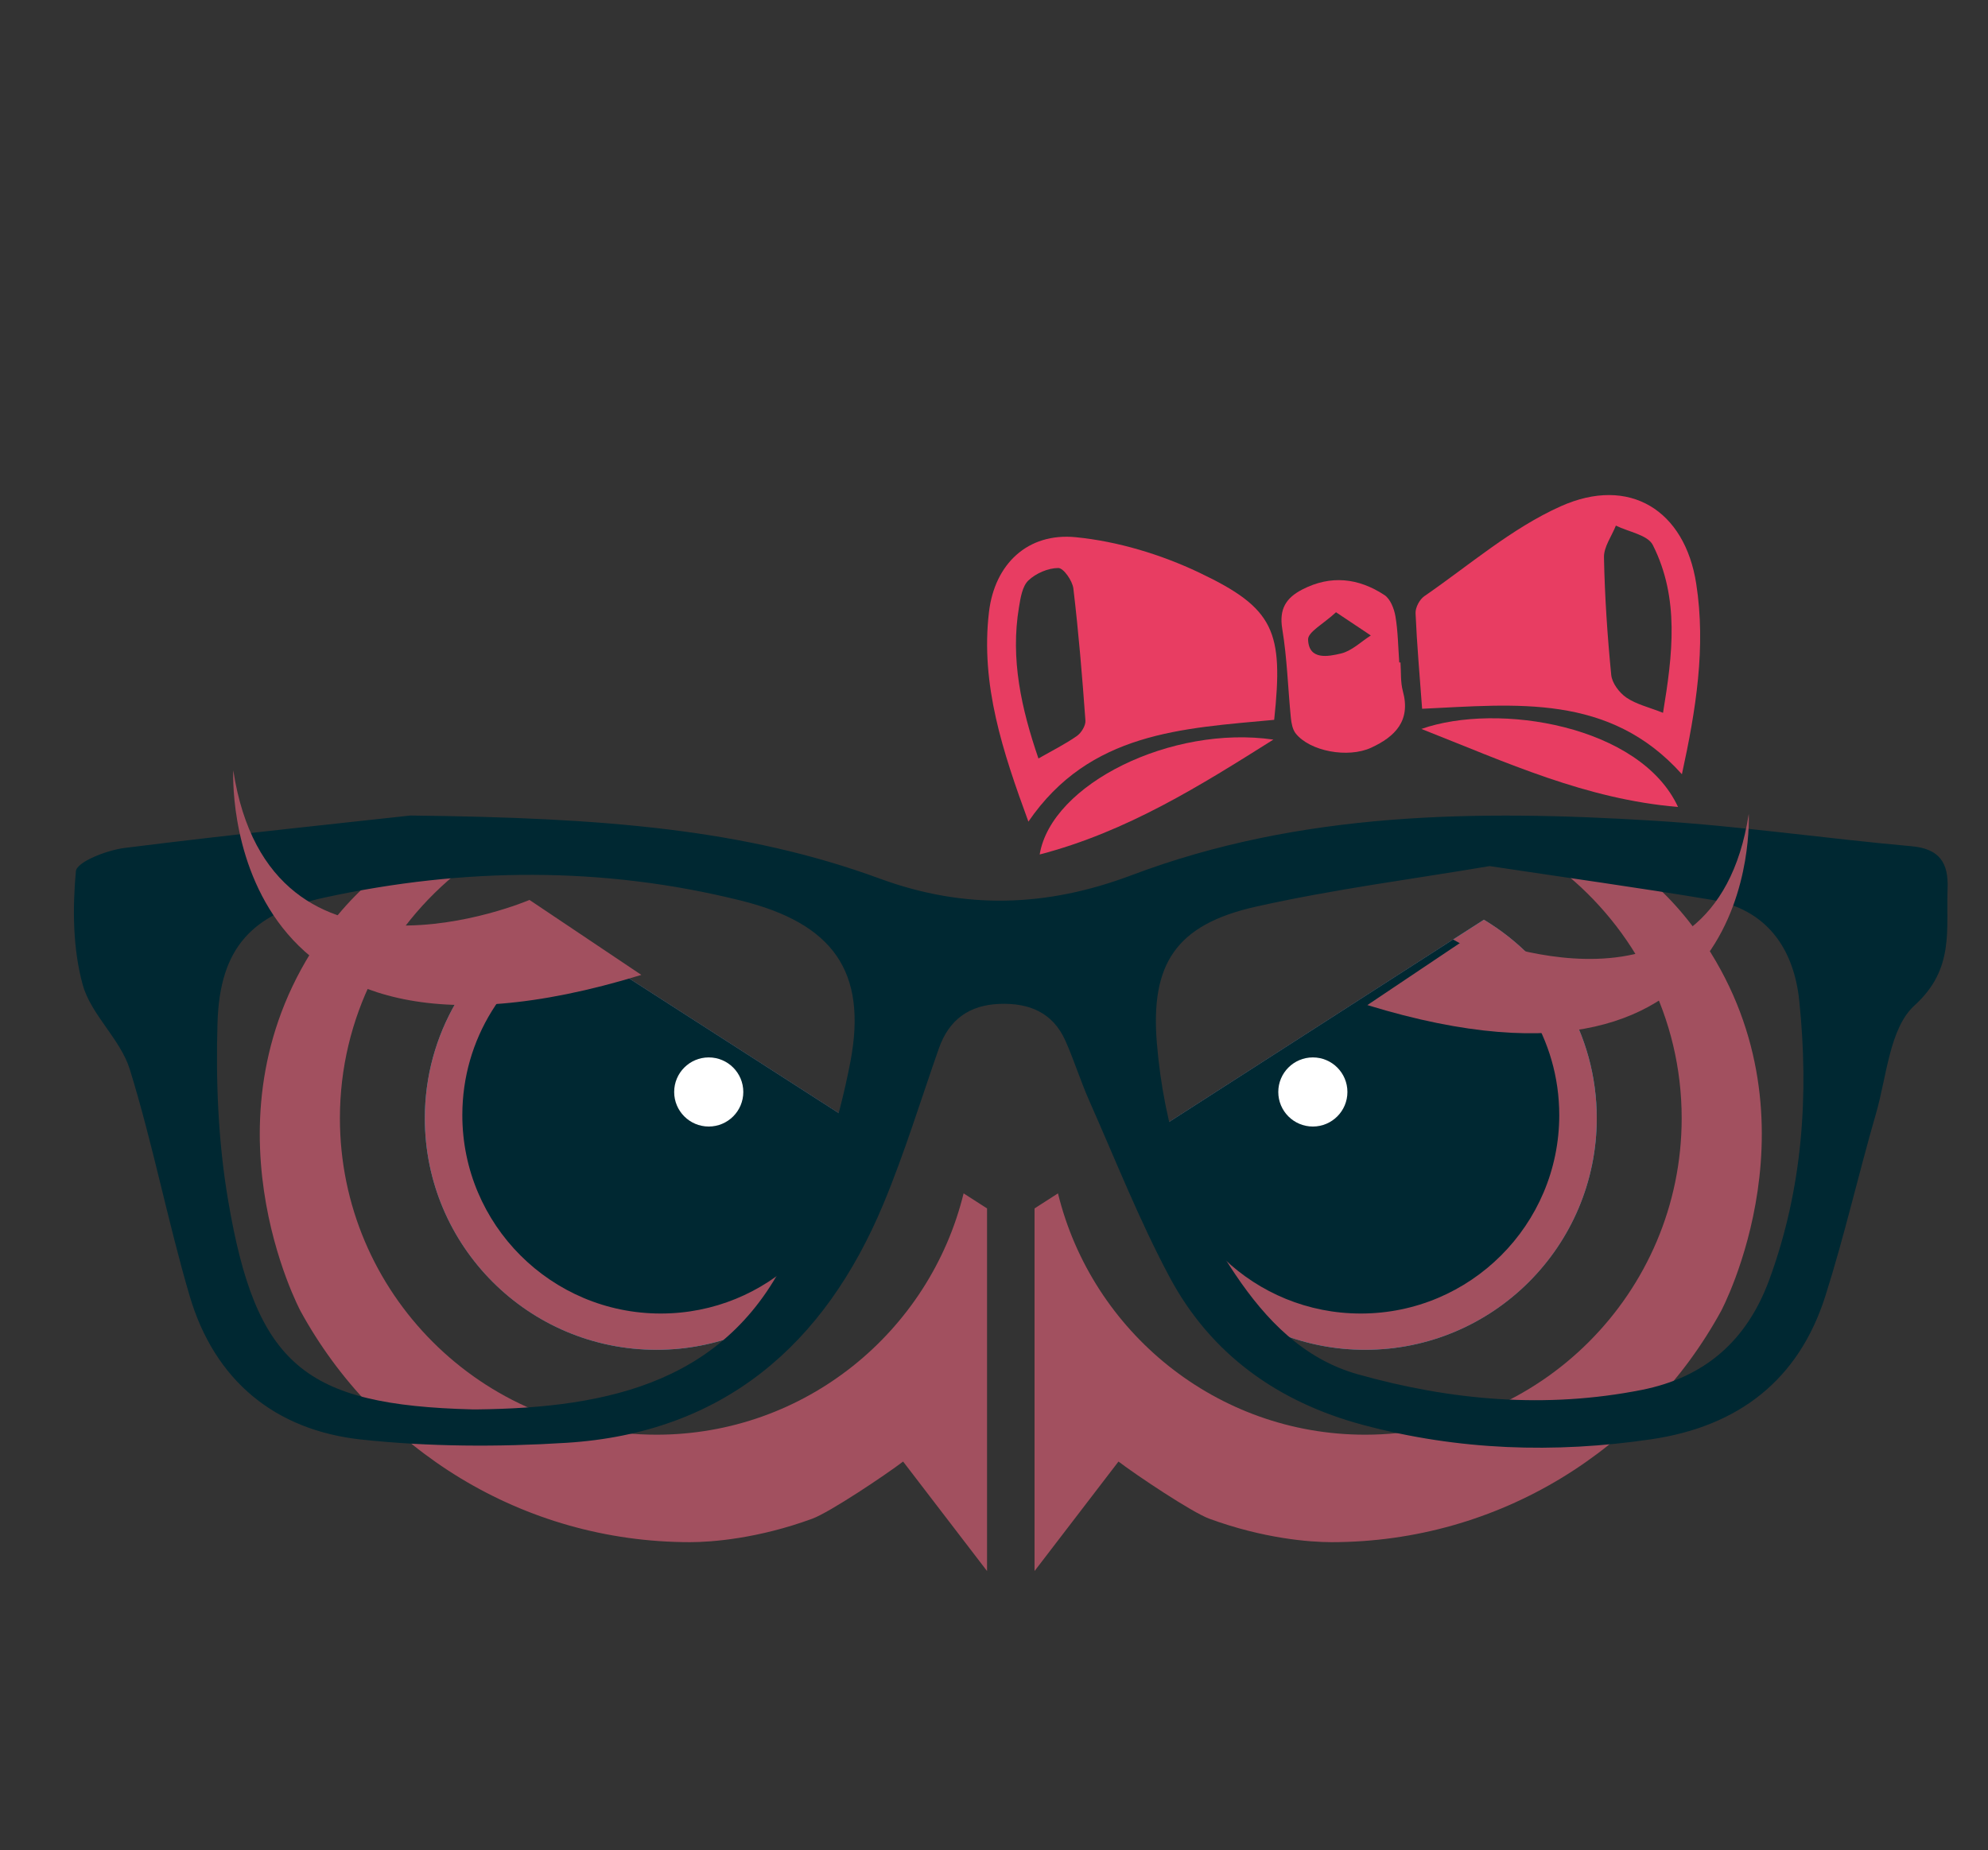 <?xml version="1.0" encoding="utf-8"?>
<!-- Generator: Adobe Illustrator 22.0.1, SVG Export Plug-In . SVG Version: 6.00 Build 0)  -->
<svg version="1.1" xmlns="http://www.w3.org/2000/svg" xmlns:xlink="http://www.w3.org/1999/xlink" x="0px" y="0px"
	 viewBox="0 0 221.667 206.333" style="enable-background:new 0 0 221.667 206.333;" xml:space="preserve">
<rect x="0" y="0" width="221.667" height="206.333" fill="#333333" stroke="none"/>
<style type="text/css">
	.st0{display:none;}
	.st1{display:inline;}
	.st2{fill:#00A0BE;}
	.st3{fill:#FF8700;}
	.st4{fill:#002832;}
	.st5{fill:#FFFFFF;}
	.st6{fill:none;stroke:#002832;stroke-width:4.658;stroke-miterlimit:10;}
	.st7{fill:none;stroke:#002832;stroke-width:4.66;stroke-linecap:round;stroke-linejoin:round;stroke-miterlimit:10;}
	.st8{fill:none;stroke:#FFFFFF;stroke-width:5.082;stroke-linecap:round;stroke-linejoin:round;stroke-miterlimit:10;}
	.st9{fill:#00B558;}
	.st10{fill:#A2505F;}
	.st11{fill:#E83D62;}
</style>
<g id="raul" class="st0">
	<g class="st1">
		<g>
			<path class="st2" d="M72.732,150.239c13.482,0,24.613-10.228,26.064-23.33l-39.509-25.39c-7.646,4.59-12.79,12.938-12.79,22.485
				C46.497,138.469,58.267,150.239,72.732,150.239z"/>
			<path class="st3" d="M72.732,159.857c-19.77,0-35.853-16.083-35.853-35.853c0-11.39,5.356-21.534,13.662-28.106l-0.01-0.006
				v-4.755c-5.248,1.939-10.983,5.512-15.668,12.183c-14.301,20.362-2.449,42.52-2.449,42.52
				c8.532,15.605,25.096,26.191,44.135,26.191c2.455,0,7.701-0.407,13.831-2.656c1.976-0.725,8.282-4.948,10.29-6.477l9.506,12.404
				v-41.081l-2.654-1.706C103.685,148.182,89.564,159.857,72.732,159.857z"/>
			<path class="st3" d="M59.277,101.512c-7.646,4.584-12.78,12.928-12.78,22.491c0,14.489,11.746,26.235,26.235,26.235
				c13.506,0,24.618-10.209,26.065-23.329L59.277,101.512z"/>
			<path class="st4" d="M62.771,103.758c-7.147,3.763-12.027,11.254-12.027,19.892c0,12.415,10.064,22.479,22.479,22.479
				c11.999,0,21.774-9.409,22.417-21.248L62.771,103.758z"/>
			<circle class="st5" cx="78.653" cy="121.029" r="3.915"/>
			<path class="st2" d="M152.998,150.239c-13.482,0-24.613-10.228-26.064-23.33l39.509-25.39c7.646,4.59,12.79,12.938,12.79,22.485
				C179.233,138.469,167.463,150.239,152.998,150.239z"/>
			<path class="st3" d="M152.998,159.857c19.77,0,35.853-16.083,35.853-35.853c0-11.39-5.356-21.534-13.662-28.106l0.01-0.006
				v-4.755c5.248,1.939,10.983,5.512,15.668,12.183c14.301,20.362,2.449,42.52,2.449,42.52
				c-8.532,15.605-25.096,26.191-44.135,26.191c-2.455,0-7.701-0.407-13.831-2.656c-1.976-0.725-8.282-4.948-10.29-6.477
				l-9.506,12.404v-41.081l2.654-1.706C122.044,148.182,136.165,159.857,152.998,159.857z"/>
			<path class="st3" d="M166.453,101.512c7.646,4.584,12.78,12.928,12.78,22.491c0,14.489-11.746,26.235-26.235,26.235
				c-13.506,0-24.618-10.209-26.065-23.329L166.453,101.512z"/>
			<path class="st4" d="M162.958,103.758c7.147,3.763,12.027,11.254,12.027,19.892c0,12.415-10.064,22.479-22.479,22.479
				c-11.999,0-21.774-9.409-22.417-21.248L162.958,103.758z"/>
			<circle class="st5" cx="147.077" cy="121.029" r="3.915"/>
		</g>
		<path class="st6" d="M180.777,125.457c0,15.435-12.513,27.948-27.948,27.948s-27.948-12.513-27.948-27.948
			s12.513-27.948,27.948-27.948c11.848,0,21.974,7.372,26.041,17.78C180.101,118.44,180.777,121.869,180.777,125.457z"/>
		<path class="st7" d="M206.184,153.405v-20.326c0,0,2.649-20.326-12.595-20.326h-16.424"/>
		<path class="st8" d="M157.91,140.701c0,0,12.704,2.541,12.704-12.704"/>
		<path class="st4" d="M61.322,171.351c1.515,0.297,2.688,0.557,3.872,0.753c4.154,0.689,8.325,0.883,12.441-0.134
			c6.149-1.52,10.828-4.937,13.748-10.714c2.552-5.049,8.73-7.579,14.354-5.497c1.901,0.704,3.503,1.816,4.839,3.334
			c1.576,1.79,3.249,1.769,4.735-0.044c3.457-4.219,10.32-5.273,14.889-2.328c2.104,1.356,3.61,3.152,4.738,5.396
			c1.649,3.282,4.227,5.743,7.417,7.557c5.785,3.289,11.99,3.44,18.344,2.425c1.156-0.185,2.3-0.447,3.707-0.724
			c-0.476,0.735-0.805,1.31-1.196,1.838c-2.73,3.68-5.81,7.006-9.71,9.488c-5.326,3.389-11.068,4.508-17.27,3.19
			c-5.16-1.096-9.712-3.496-14.027-6.434c-1.059-0.721-2.211-1.305-3.258-2.042c-1.213-0.854-2.48-1.688-3.504-2.744
			c-1.852-1.911-3.098-1.894-4.991-0.017c-1.163,1.153-2.611,2.031-3.976,2.968c-1.601,1.099-3.238,2.149-4.882,3.184
			c-4.216,2.653-8.69,4.65-13.67,5.384c-4.624,0.682-9.006-0.075-13.169-2.137c-4.448-2.204-7.963-5.519-10.981-9.401
			C62.997,173.652,62.262,172.62,61.322,171.351z"/>
	</g>
</g>
<g id="ricky" class="st0">
	<g class="st1">
		<g>
			<path class="st2" d="M73.18,149.732c13.362,0,24.394-10.137,25.832-23.122l-39.158-25.164
				c-7.578,4.549-12.676,12.823-12.676,22.285C47.179,138.067,58.844,149.732,73.18,149.732z"/>
			<path class="st9" d="M73.18,159.265c-19.594,0-35.534-15.94-35.534-35.534c0-11.288,5.308-21.342,13.54-27.856l-0.01-0.006
				v-4.713c-5.201,1.922-10.885,5.463-15.529,12.075c-14.174,20.181-2.427,42.142-2.427,42.142
				c8.456,15.467,24.873,25.958,43.742,25.958c2.433,0,7.633-0.403,13.708-2.633c1.959-0.719,8.208-4.904,10.198-6.419l9.422,12.294
				v-40.716l-2.631-1.691C103.859,147.694,89.863,159.265,73.18,159.265z"/>
			<path class="st9" d="M59.845,101.44c-7.578,4.544-12.666,12.813-12.666,22.291c0,14.36,11.641,26.001,26.001,26.001
				c13.386,0,24.399-10.118,25.833-23.122L59.845,101.44z"/>
			<path class="st4" d="M63.309,103.665c-7.083,3.73-11.92,11.154-11.92,19.716c0,12.304,9.975,22.279,22.279,22.279
				c11.893,0,21.58-9.326,22.218-21.059L63.309,103.665z"/>
			<circle class="st5" cx="79.049" cy="120.783" r="3.88"/>
			<path class="st2" d="M152.733,149.732c-13.362,0-24.394-10.137-25.832-23.122l39.158-25.164
				c7.577,4.549,12.676,12.823,12.676,22.285C178.734,138.067,167.069,149.732,152.733,149.732z"/>
			<path class="st9" d="M152.733,159.265c19.594,0,35.534-15.94,35.534-35.534c0-11.288-5.308-21.342-13.54-27.856l0.01-0.006
				v-4.713c5.201,1.922,10.885,5.463,15.529,12.075c14.174,20.181,2.427,42.142,2.427,42.142
				c-8.456,15.467-24.873,25.958-43.742,25.958c-2.433,0-7.633-0.403-13.708-2.633c-1.959-0.719-8.208-4.904-10.198-6.419
				l-9.422,12.294v-40.716l2.631-1.691C122.055,147.694,136.05,159.265,152.733,159.265z"/>
			<path class="st9" d="M166.068,101.44c7.578,4.544,12.666,12.813,12.666,22.291c0,14.36-11.641,26.001-26.001,26.001
				c-13.386,0-24.399-10.118-25.833-23.122L166.068,101.44z"/>
			<path class="st4" d="M162.604,103.665c7.083,3.73,11.92,11.154,11.92,19.716c0,12.304-9.975,22.279-22.279,22.279
				c-11.893,0-21.58-9.326-22.218-21.059L162.604,103.665z"/>
			<circle class="st5" cx="146.864" cy="120.783" r="3.88"/>
		</g>
		<path class="st4" d="M85.674,188.239c0.466-3.318,0.739-6.455,1.383-9.515c0.639-3.038,1.808-3.806,4.714-2.628
			c4.92,1.994,9.701,4.346,14.46,6.708c1.573,0.78,2.741,1.579,4.569,0.312c1.568-1.087,3.632-0.864,5.252,0.252
			c1.178,0.811,2,0.536,3.137-0.019c5.024-2.455,10.029-4.982,15.195-7.106c3.674-1.511,4.789-0.687,5.323,3.269
			c0.819,6.069,0.786,12.135-0.74,18.109c-0.765,2.996-1.718,3.726-4.556,2.581c-5.302-2.14-10.46-4.646-15.622-7.117
			c-1.139-0.545-1.936-0.483-3.155-0.168c-1.653,0.428-3.523,0.001-5.3-0.024c-0.855-0.012-1.828-0.201-2.549,0.126
			c-4.718,2.146-9.373,4.432-14.072,6.621c-0.793,0.37-1.69,0.548-2.559,0.719c-2.338,0.459-3.46-0.046-3.963-2.373
			C86.488,194.732,86.148,191.4,85.674,188.239z"/>
	</g>
</g>
<g id="Christian" class="st0">
	<g class="st1">
		<path class="st2" d="M72.962,150.476c13.369,0,24.406-10.142,25.846-23.134l-39.178-25.177
			c-7.581,4.551-12.682,12.829-12.682,22.297C46.947,138.805,58.618,150.476,72.962,150.476z"/>
		<path class="st2" d="M72.962,160.014c-19.604,0-35.552-15.948-35.552-35.552c0-11.294,5.311-21.353,13.547-27.87l-0.01-0.006
			V91.87c-5.204,1.923-10.891,5.466-15.537,12.081c-14.181,20.191-2.428,42.163-2.428,42.163
			c8.46,15.475,24.885,25.972,43.764,25.972c2.435,0,7.636-0.403,13.715-2.634c1.96-0.719,8.212-4.907,10.203-6.423l9.427,12.3
			v-40.736l-2.632-1.691C103.655,148.437,89.653,160.014,72.962,160.014z"/>
		<path class="st2" d="M59.62,102.159c-7.582,4.546-12.673,12.819-12.673,22.303c0,14.367,11.647,26.015,26.015,26.015
			c13.393,0,24.411-10.124,25.846-23.134L59.62,102.159z"/>
		<path class="st4" d="M63.085,104.386c-7.087,3.732-11.926,11.159-11.926,19.726c0,12.311,9.98,22.291,22.291,22.291
			c11.899,0,21.591-9.33,22.229-21.07L63.085,104.386z"/>
		<circle class="st5" cx="78.833" cy="121.512" r="3.882"/>
		<path class="st2" d="M152.554,150.476c-13.369,0-24.406-10.142-25.846-23.134l39.178-25.177
			c7.581,4.551,12.682,12.829,12.682,22.297C178.569,138.805,166.898,150.476,152.554,150.476z"/>
		<path class="st2" d="M152.554,160.014c19.604,0,35.552-15.948,35.552-35.552c0-11.294-5.311-21.353-13.547-27.87l0.01-0.006V91.87
			c5.204,1.923,10.891,5.466,15.537,12.081c14.181,20.191,2.428,42.163,2.428,42.163c-8.46,15.475-24.885,25.972-43.765,25.972
			c-2.435,0-7.636-0.403-13.715-2.634c-1.96-0.719-8.212-4.907-10.203-6.423l-9.427,12.3v-40.736l2.632-1.691
			C121.86,148.437,135.863,160.014,152.554,160.014z"/>
		<path class="st2" d="M165.896,102.159c7.582,4.546,12.673,12.819,12.673,22.303c0,14.367-11.647,26.015-26.015,26.015
			c-13.393,0-24.411-10.124-25.846-23.134L165.896,102.159z"/>
		<path class="st4" d="M162.431,104.386c7.087,3.732,11.926,11.159,11.926,19.726c0,12.311-9.98,22.291-22.291,22.291
			c-11.899,0-21.591-9.33-22.229-21.07L162.431,104.386z"/>
		<circle class="st5" cx="146.683" cy="121.512" r="3.882"/>
		<path class="st4" d="M94.423,11.832c17.446-2.668,34.867-2.501,52.199,1.05c1.534,0.314,3.002,0.94,4.522,1.335
			c0.929,0.242,0.814,0.707,0.569,1.406c-2.269,6.481-4.095,13.086-5.414,19.827c-1.991,10.182-2.884,20.453-2.279,30.82
			c0.244,4.184,0.766,8.351,1.125,12.528c0.077,0.89,0.448,1.171,1.336,1.203c4.752,0.169,9.504,0.369,14.251,0.647
			c0.973,0.057,1.954,0.421,2.875,0.785c0.723,0.286,0.999,1.032,0.619,1.692c-0.488,0.847-1.05,1.751-1.811,2.324
			c-5.994,4.519-12.943,7.008-20.008,9.22c-9.087,2.845-18.374,4.684-27.88,5.283c-12.149,0.766-24.217,0.228-36.011-3.05
			c-4.071-1.131-8.052-2.643-11.964-4.25c-1.114-0.457-1.849-1.851-2.727-2.843c-0.075-0.085,0.025-0.445,0.151-0.57
			c1.091-1.08,2.16-2.151,3.801-2.444c4.167-0.743,8.317-1.578,12.478-2.351c1.889-0.351,2.422-0.865,2.602-2.783
			c0.786-8.338,0.763-16.673-0.017-25.014c-1.204-12.874-4.19-25.334-8.564-37.48c-0.718-1.994-0.3-2.895,1.693-3.465
			c2.774-0.793,5.536-1.665,8.357-2.245C87.663,12.773,91.055,12.362,94.423,11.832z M129.89,88.215
			c2.476-0.885,4.662-1.642,6.829-2.449c1.967-0.733,2.227-1.297,2.028-3.395c-0.425-4.473-0.931-8.945-1.151-13.43
			c-0.79-16.054,0.635-31.925,4.245-47.593c0.302-1.313,0.636-2.619,0.914-3.937c0.131-0.619,0.161-1.221-0.791-1.206
			c-2.658,0.043-5.317,0.019-7.974,0.093c-1.71,0.047-2.298,0.622-2.517,2.343c-0.166,1.298-0.262,2.607-0.363,3.912
			c-0.802,10.414-1.926,20.817-2.291,31.247c-0.294,8.407,0.307,16.847,0.561,25.27C129.469,82.019,129.704,84.964,129.89,88.215z"
			/>
	</g>
</g>
<g id="Caro">
	<g>
		<g>
			<g>
				<path class="st2" d="M73.197,150.541c13.273,0,24.23-10.069,25.659-22.967l-38.895-24.995
					c-7.527,4.518-12.591,12.737-12.591,22.136C47.37,138.954,58.957,150.541,73.197,150.541z"/>
				<g>
					<path class="st10" d="M73.197,160.01c-19.463,0-35.296-15.833-35.296-35.296c0-11.213,5.272-21.199,13.449-27.669l-0.01-0.006
						v-4.681c-5.166,1.909-10.812,5.426-15.425,11.994c-14.078,20.046-2.411,41.859-2.411,41.859
						c8.399,15.363,24.706,25.784,43.449,25.784c2.417,0,7.581-0.4,13.616-2.615c1.946-0.714,8.153-4.871,10.13-6.376l9.359,12.211
						v-40.442l-2.613-1.679C103.669,148.517,89.768,160.01,73.197,160.01z"/>
				</g>
				<g>
					<path class="st10" d="M59.951,102.573c-7.527,4.513-12.581,12.727-12.581,22.142c0,14.264,11.563,25.827,25.827,25.827
						c13.296,0,24.235-10.051,25.66-22.967L59.951,102.573z"/>
				</g>
				<path class="st4" d="M63.391,104.783c-7.036,3.705-11.84,11.079-11.84,19.583c0,12.222,9.908,22.13,22.13,22.13
					c11.813,0,21.436-9.263,22.068-20.918L63.391,104.783z"/>
				<circle class="st5" cx="79.026" cy="121.786" r="3.854"/>
				<path class="st2" d="M152.215,150.541c-13.273,0-24.23-10.069-25.659-22.967l38.895-24.995
					c7.527,4.518,12.591,12.737,12.591,22.136C178.042,138.954,166.455,150.541,152.215,150.541z"/>
				<g>
					<path class="st10" d="M152.215,160.01c19.463,0,35.296-15.833,35.296-35.296c0-11.213-5.272-21.199-13.449-27.669l0.01-0.006
						v-4.681c5.166,1.909,10.812,5.426,15.425,11.994c14.078,20.046,2.411,41.859,2.411,41.859
						c-8.399,15.363-24.706,25.784-43.449,25.784c-2.417,0-7.581-0.4-13.616-2.615c-1.946-0.714-8.153-4.871-10.13-6.376
						l-9.359,12.211v-40.442l2.613-1.679C121.743,148.517,135.644,160.01,152.215,160.01z"/>
				</g>
				<g>
					<path class="st10" d="M165.461,102.573c7.527,4.513,12.581,12.727,12.581,22.142c0,14.264-11.563,25.827-25.827,25.827
						c-13.296,0-24.235-10.051-25.66-22.967L165.461,102.573z"/>
				</g>
				<path class="st4" d="M162.021,104.783c7.036,3.705,11.84,11.079,11.84,19.583c0,12.222-9.908,22.13-22.13,22.13
					c-11.813,0-21.436-9.263-22.068-20.918L162.021,104.783z"/>
				<circle class="st5" cx="146.386" cy="121.786" r="3.854"/>
			</g>
			<g>
				<g>
					<path class="st4" d="M45.767,90.954c21.631,0.241,37.318,1.524,52.344,7.04c9.455,3.471,18.588,3.193,28.084-0.392
						c18.823-7.107,38.547-7.287,58.287-6.065c9.577,0.593,19.101,1.986,28.665,2.843c3.137,0.281,4.122,1.87,4.014,4.708
						c-0.176,4.609,0.795,8.98-3.682,13.041c-2.791,2.532-3.096,7.903-4.3,12.063c-1.961,6.772-3.521,13.666-5.656,20.379
						c-2.982,9.376-9.72,14.517-19.37,15.944c-10.832,1.602-21.576,1.241-32.182-1.599c-9.448-2.53-16.953-7.853-21.569-16.502
						c-3.38-6.333-6.027-13.061-8.942-19.638c-0.972-2.192-1.685-4.5-2.658-6.691c-1.4-3.153-4.039-4.246-7.337-4.123
						c-3.382,0.127-5.645,1.739-6.774,4.951c-2.039,5.805-3.834,11.713-6.2,17.382c-6.55,15.699-17.851,25.519-35.31,26.618
						c-7.595,0.478-15.319,0.45-22.875-0.361c-9.649-1.035-16.395-6.593-19.172-16.06c-2.448-8.345-4.094-16.93-6.662-25.233
						c-1.044-3.374-4.333-6.081-5.257-9.459c-1.097-4.011-1.135-8.453-0.755-12.628c0.096-1.054,3.46-2.356,5.439-2.604
						C26.405,93.005,38.943,91.708,45.767,90.954z M166.097,96.594c-8.416,1.428-17.343,2.566-26.084,4.53
						c-8.856,1.99-11.765,6.348-11.016,15.262c0.778,9.266,3.49,17.94,8.73,25.729c3.436,5.108,7.636,9.459,13.679,11.159
						c10.372,2.919,20.944,3.855,31.63,1.744c7.072-1.397,11.754-5.498,14.254-12.319c3.703-10.103,4.423-20.526,3.334-31.071
						c-0.601-5.818-3.604-10.241-9.869-11.287C182.784,99.011,174.776,97.902,166.097,96.594z M53.137,157.19
						c14.821-0.165,28.446-3.029,35.187-18.291c2.877-6.513,5.148-13.462,6.49-20.444c1.958-10.19-2.039-15.484-12.181-18.011
						c-15.434-3.845-30.921-3.699-46.401-0.35c-8.133,1.759-11.722,5.588-11.979,13.956c-0.201,6.553,0.076,13.237,1.161,19.691
						c3.117,18.536,8.53,22.959,27.273,23.448C52.836,157.194,52.987,157.19,53.137,157.19z"/>
				</g>
			</g>
			<g>
				<path class="st10" d="M59.041,100.369c0,0-28.902,12.387-33.031-14.451c0,0-1.895,37.366,45.502,22.812L59.041,100.369z"/>
			</g>
			<g>
				<path class="st10" d="M164.121,104.28c0,0,27.01,11.576,30.869-13.505c0,0,1.771,34.921-42.524,21.319L164.121,104.28z"/>
			</g>
		</g>
		<g>
			<g>
				<path class="st11" d="M187.537,86.349c-8.097-9.051-18.525-7.788-28.967-7.3c-0.269-3.658-0.581-7.155-0.732-10.66
					c-0.027-0.629,0.447-1.53,0.974-1.893c5.01-3.456,9.742-7.582,15.218-10.033c7.655-3.426,13.828,0.439,15.101,8.624
					C190.235,72.178,189.104,79.163,187.537,86.349z M185.431,79.499c1.076-6.507,1.853-12.779-1.137-18.713
					c-0.568-1.128-2.706-1.465-4.119-2.167c-0.467,1.18-1.351,2.368-1.328,3.539c0.086,4.377,0.382,8.757,0.809,13.115
					c0.089,0.909,0.9,1.988,1.692,2.529C182.446,78.552,183.841,78.869,185.431,79.499z"/>
			</g>
			<g>
				<path class="st11" d="M142.074,80.282c-10.23,0.957-20.57,1.358-27.405,11.353c-2.843-7.76-5.36-15.272-4.394-23.392
					c0.633-5.322,4.297-8.861,9.682-8.328c4.683,0.463,9.482,1.917,13.75,3.943C142.1,67.844,143.128,70.396,142.074,80.282z
					 M115.789,84.593c1.535-0.878,2.975-1.594,4.28-2.505c0.497-0.347,1-1.164,0.959-1.727c-0.356-4.916-0.762-9.832-1.345-14.725
					c-0.103-0.864-1.097-2.288-1.678-2.287c-1.136,0.002-2.496,0.589-3.334,1.386c-0.683,0.648-0.877,1.932-1.051,2.974
					C112.651,73.492,113.873,78.998,115.789,84.593z"/>
			</g>
			<g>
				<path class="st11" d="M156.157,73.878c0.079,1.073-0.011,2.191,0.267,3.209c0.906,3.319-0.884,5.077-3.534,6.302
					c-2.602,1.203-6.84,0.391-8.41-1.58c-0.356-0.447-0.487-1.147-0.546-1.747c-0.328-3.304-0.416-6.645-0.958-9.911
					c-0.369-2.225,0.411-3.465,2.233-4.406c3.186-1.646,6.275-1.275,9.158,0.619c0.66,0.433,1.084,1.526,1.229,2.38
					c0.285,1.69,0.299,3.427,0.425,5.144C156.067,73.885,156.112,73.882,156.157,73.878z M148.97,68.283
					c-1.39,1.296-3.142,2.198-3.114,3.042c0.077,2.34,2.254,1.895,3.672,1.558c1.199-0.285,2.222-1.312,3.323-2.01
					C151.716,70.115,150.58,69.358,148.97,68.283z"/>
			</g>
			<g>
				<path class="st11" d="M141.985,82.486c-8.164,5.139-16.329,10.277-26.058,12.813C117.231,87.42,130.657,80.841,141.985,82.486z"
					/>
			</g>
			<g>
				<path class="st11" d="M158.488,81.297c8.567-3.009,24.417-0.386,28.616,8.703C176.817,89.133,168.041,85.061,158.488,81.297z"/>
			</g>
		</g>
	</g>
</g>
</svg>
